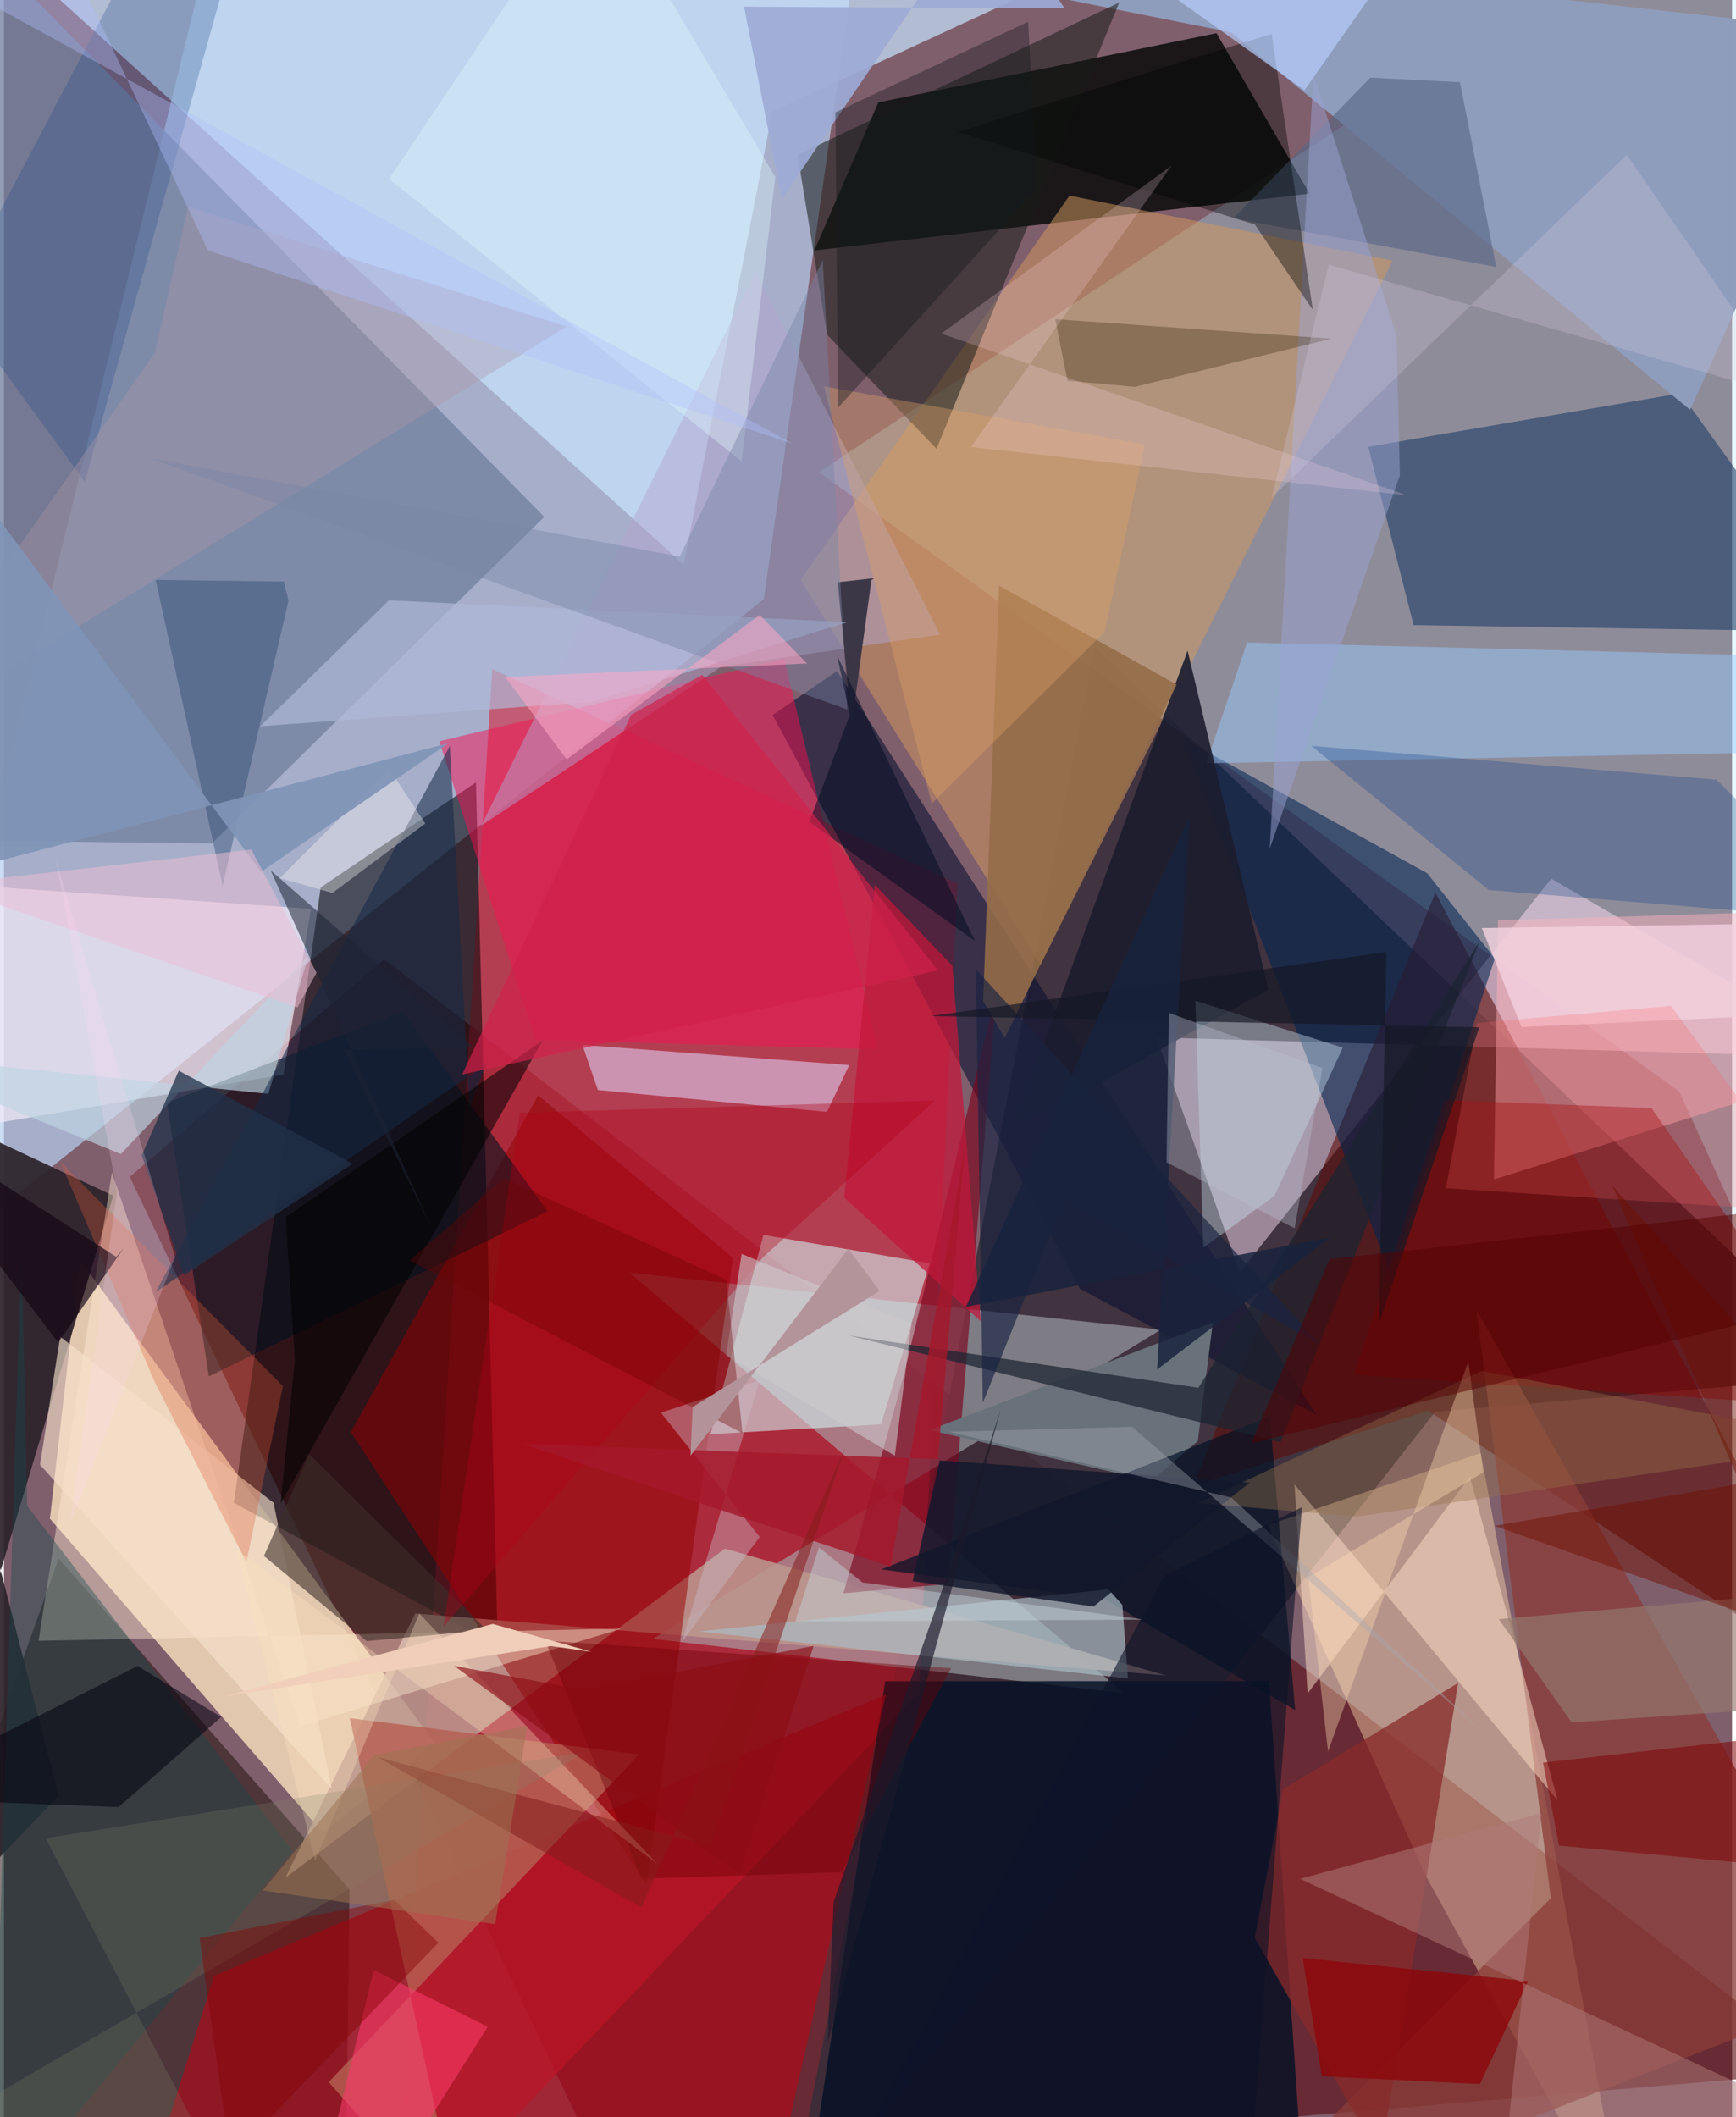 <svg xmlns="http://www.w3.org/2000/svg" width="228" height="278" viewBox="0 0 836 1024"><path fill="#805f6d" d="M0 0h836v1024H0z"/><path fill="#b6d0f2" fill-opacity=".702" d="M94.222-5.233l315.724-1.492-42.373 296.537L-62 632.234z"/><path fill="#580911" fill-opacity=".612" d="M60.829 569.207L183.943 463.91l698.454 538.037-591.85 50.066z"/><path fill="#382d39" fill-opacity=".878" d="M377.103 1086l150.77-773.088L898 665.117l-205.598 17.638z"/><path fill="#d42a40" fill-opacity=".624" d="M236.255 323.644l225.1 103.707-18.66 391.452L188.403 1086z"/><path fill="#b0edfd" fill-opacity=".318" d="M394.23 228.368L833.525-62 898 720.454l-87.531-192.557z"/><path fill="#f6ddbc" fill-opacity=".827" d="M22.235 734.546l132.167 152.032 53.745-43.842L36.56 609.226z"/><path fill="#060909" fill-opacity=".831" d="M422.997 49.543L586.582 16.05l45.031 77.63-239.535 27.441z"/><path fill="#010004" fill-opacity=".553" d="M228.35 378.42l-75.117 50.784-42.015 297.682 127.685 69.289z"/><path fill="#aab1b6" fill-opacity=".576" d="M302.657 615.552l257.032 27.587-245.801 149.545 228.01 26.235z"/><path fill="#ffe2fa" fill-opacity=".478" d="M597.864 615.465l150.66-190.51L898 511.623l-340.502-9.857z"/><path fill="#221110" fill-opacity=".541" d="M-62 1002.67L164.989 1086l2.17-172.134L26.486 753.828z"/><path fill="#041026" fill-opacity=".82" d="M426.29 813.162l-38.63 255.542L630.412 1086l-18.399-272.939z"/><path fill="#72809e" fill-opacity=".773" d="M-45.679-62L261.41 249.987 100.557 407.974l-159.782-1.93z"/><path fill="#ffdbaf" fill-opacity=".431" d="M611.406 737.67l76.636 169.988 97.347 176.68L714.47 702.82z"/><path fill="#c8e5ff" fill-opacity=".694" d="M550.363-28.609l-178.611 82.62-42.944 219.077L-41.343-62z"/><path fill="#1b3c63" fill-opacity=".58" d="M811.141 190.219l83.113 115.416-212.313-3.284-21.946-86.25z"/><path fill="#d6f7f8" fill-opacity=".565" d="M447.786 611.03l-23.456 77.862-82.553 4.787 25.638-96.39z"/><path fill="#d0985f" fill-opacity=".522" d="M385.346 280.52l116.168 186.06 170.209-340.55-156.255-31.426z"/><path fill="#5c0d09" fill-opacity=".584" d="M898 820.43L692.5 431.754 575.106 718.786l113.725-36.512z"/><path fill="#b30918" fill-opacity=".639" d="M366.324 1086l-299.107-21.091 34.45-109.308 325.03-136.053z"/><path fill="#f1e9f6" fill-opacity=".71" d="M-62 553.08l197.22-33.38 13.323-80.163-170.97-11.783z"/><path fill="#bc978e" fill-opacity=".875" d="M136.128 908.194l212.668-159.176 213.391 61.345-363.221-29.986z"/><path fill="#0a1130" fill-opacity=".584" d="M634.868 684.206l-231.86-359.648-31.178 21.258 148.66 277.533z"/><path fill="#2c222a" fill-opacity=".918" d="M-62 960.767L52.877 578.324-62 524.496l88.432 344.1z"/><path fill="#8f9dbc" fill-opacity=".992" d="M593.678 15.64L204.191-62 898 15.922l-82.32 182.272z"/><path fill="#8b3c37" fill-opacity=".765" d="M712.363 633.543L898 962.37 580.606 1086l167.739-167.893z"/><path fill="#f51152" fill-opacity=".494" d="M257.107 502.942l165.672 4.544-45.322-188.78-166.865 39.829z"/><path fill="#930001" fill-opacity=".502" d="M258.421 529.753l-90.615 162.884 143.101 218.946 41.764-303.188z"/><path fill="#7b061e" fill-opacity=".651" d="M435.107 665.822L406.13 770.61l50.65-4.518 23.43-287.147z"/><path fill="#181d19" fill-opacity=".541" d="M383.94 74.877l155.58-73.64-88.38 215.852-52.942-55.21z"/><path fill="#ffb2bb" fill-opacity=".471" d="M898 439.825l-175.233 5.287-1.935 125.341L898 514.645z"/><path fill="#002351" fill-opacity=".573" d="M721.24 463.555l-32.758-41.237L570.76 357.4l100.352 259.694z"/><path fill="#69727a" d="M577.56 696.99l-22.548 19.277-107.281-24.57 137.12-52.122z"/><path fill="#dfdbff" fill-opacity=".545" d="M398.142 537.774l10.779-22.64-129.087-9.73 7.504 21.801z"/><path fill="#00101c" fill-opacity=".576" d="M263.014 585.896l-69.94-96.698-114.225 44.066 20.26 132.44z"/><path fill="#001024" fill-opacity=".675" d="M612.372 685.173l-187.998 73.895 107.753 14.278 92.513 53.745z"/><path fill="#abbbc4" fill-opacity=".698" d="M541.06 776.247l-6.717-7.543-198.177 20.347 207.569 22.736z"/><path fill="#ffedd2" fill-opacity=".427" d="M16.746 793.601l281.986-5.882-155.464 47.199-91.05-267.853z"/><path fill="#98caff" fill-opacity=".459" d="M581.657 369.178l19.75-58.437L898 318.235l-57.513 45.957z"/><path fill="#b4a4cd" fill-opacity=".486" d="M363.655 131.354L230.882 399.357 346.94 322.48l105.994-15.561z"/><path fill="#1b1c2e" fill-opacity=".898" d="M572.622 314.714l-83.354 227.625 19.103-6.617 103.377-57.059z"/><path fill="#8e0200" fill-opacity=".431" d="M898 681.28L797.042 535.93l-100.2-3.833-43.711 132.787z"/><path fill="#fddec8" fill-opacity=".506" d="M709.174 714.253l42.468 156.533L624.34 718.002l6.344 101.064z"/><path fill="#b56053" fill-opacity=".816" d="M307.2 848.57l-150.11 158.46 64.666 72.929-54.466-248.954z"/><path fill="#d2effe" fill-opacity=".376" d="M647.663 506.73L576.383 484l3.838 119.465 34.443-25.09z"/><path fill="#093f83" fill-opacity=".282" d="M828.417 377.107L898 445.34l-179.657-14.872-85.872-69.732z"/><path fill="#872b2b" fill-opacity=".753" d="M618.889 865.336l84.625-51.385-37.626 230.113-60.796-106.888z"/><path fill="#556584" fill-opacity=".612" d="M594.753 105.635l66.227-68.054 43.384 2.17 17.596 89.385z"/><path fill="#c2173b" fill-opacity=".737" d="M458.806 467.123L421.277 427.9 406.51 579.312l66.02 59.7z"/><path fill="#9ba4d4" fill-opacity=".482" d="M612.335 410.56l21.183-374.82 40.13 126.546 1.664 67.58z"/><path fill="#16494e" fill-opacity=".388" d="M8.484 601.543l2.764 126.794 128.33 166.907-145.846 177.782z"/><path fill="#393545" fill-opacity=".969" d="M403.332 281.589l17.95-1.994-1.625.958-9.561 70.07z"/><path fill="#6b0005" fill-opacity=".412" d="M261.829 793.489l196.365 13.388-52.946 98.64-96.794 3.115z"/><path fill="#214069" fill-opacity=".38" d="M73.373 280.492l61.963.773 2.336 9.226-31.886 137.849z"/><path fill="#192431" fill-opacity=".718" d="M713.863 455.316L617.58 697.511l-208.986-51.584 169.22 25.288z"/><path fill="#f5e1cb" fill-opacity=".635" d="M17.43 708.422l141.205 156.9-28.216-138.485-103.217-80.335z"/><path fill="#214989" fill-opacity=".271" d="M-24.719 145.693l63.832 87.295L106.503-7.8 84.324-62z"/><path fill="#946d49" fill-opacity=".886" d="M567.31 331.094l-85.896-47.898-7.724 200.953 10.455 17.859z"/><path fill="#02000e" fill-opacity=".537" d="M55.478 874.02l49.65-43.537-40.483-24.692L-62 869.511z"/><path fill="#3c2f27" fill-opacity=".592" d="M175.485 793.74l-49.73-41.162 21.878-49.263 85.978 85.077z"/><path fill="#bed5e2" fill-opacity=".663" d="M-62 509.591l118.556 48.594 90.749-96.1-19.395 66.969z"/><path fill="#8d070a" fill-opacity=".804" d="M637.514 1004.192l76.507 3.816 23.347-49.792-109.09-11.202z"/><path fill="#e15c3c" fill-opacity=".314" d="M134.95 670.415L27.196 561.825l45.56 106.215 44.512 87.55z"/><path fill="#000301" fill-opacity=".392" d="M605.153 108.599L461.441 63.766l151.823-47.4 19.94 133.559z"/><path fill="#e4feff" fill-opacity=".349" d="M373.15 85.629L285.772-62l-99.42 148.53 170.497 136.652z"/><path fill="#afb9d9" fill-opacity=".678" d="M123.957 351.283l160.659-11.902 123.406-38.477-221.762-10.56z"/><path fill="#132946" fill-opacity=".545" d="M233.246 514.733L73.307 625.043l142.413-264.25 9.424 175.036z"/><path fill="#ae7b7b" fill-opacity=".51" d="M898 1035.187L721.606 1086l22.249-209.163-116.79 31.879z"/><path fill="#7e0204" fill-opacity=".533" d="M752.308 892.647l-7.738-40.129L898 835.29l-2.27 70.84z"/><path fill="#cbbbc7" fill-opacity=".412" d="M317.817 683.258l47.768-15.691-37.608 126.663 37.618-50.869z"/><path fill="#b10017" fill-opacity=".365" d="M367.478 607.887l-154.82 178.934 36.947-248.598 200.84-5.987z"/><path fill="#e0a267" fill-opacity=".373" d="M448.858 388.671l-52.132-201.808 155.226 28.092-19.477 90.622z"/><path fill="#98734a" fill-opacity=".38" d="M577.537 726.96l137.311-63.88L898 697.773 654.384 733.52z"/><path fill="#2c1c03" fill-opacity=".29" d="M508.575 154.378l5.934 29.746 32.572 2.973 95.16-23.291z"/><path fill="#b7cfff" fill-opacity=".667" d="M531.72-25.865l55.086-21.023 86.162 28.12-43.81 62.398z"/><path fill="#f4d1df" fill-opacity=".796" d="M734.149 496.745l-19.227-47.902L898 446.11l-20.545 43.972z"/><path fill="#ab95a5" fill-opacity=".369" d="M272.21 158.013L-62 363.21 72.996 170.66l16.076-70.72z"/><path fill="#140412" fill-opacity=".671" d="M54.355 607.928l3.62-4.274-31.755 45.65L-62 533.134z"/><path fill="#ff396b" fill-opacity=".561" d="M234.047 980.257l-55.154-27.446-24.753 101.996 28.177 7.46z"/><path fill="#fde3bf" fill-opacity=".333" d="M112.533 749.447l203.698 152.16-115.29-121.195-50.39 119.513z"/><path fill="#192441" fill-opacity=".659" d="M470.165 468.803l3.393 209.674 39.581-98.466 124.18 70.854z"/><path fill="#957a6f" fill-opacity=".651" d="M758.427 833.075L723.113 783.1 898 767.914l-15.045 56.675z"/><path fill="#fedeb6" fill-opacity=".369" d="M630.957 762.911l84.667-50.779-7.193-53.614-67.87 188.63z"/><path fill="#ffd9e7" fill-opacity=".216" d="M467.78 216.211l211.006 23.345-225.35-78.195 111.306-81.175z"/><path fill="#7887a7" fill-opacity=".427" d="M326.917 269.188L70.615 221.6l337.37 121.571-11.899-217.367z"/><path fill="#fc6362" fill-opacity=".231" d="M879.543 586.557l-181.975-11.865 15.08-79.933 93.842-8.236z"/><path fill="#12182c" fill-opacity=".82" d="M439.606 764.751l13.059-58.403 149.95 10.785L527.095 777z"/><path fill="#9daad5" fill-opacity=".91" d="M376.277 96.289l100.039-147 36.808 54.765-155.085-.804z"/><path fill="#818569" fill-opacity=".235" d="M20.247 889.11l261.125-41.8-311.516 180.917L122.626 1086z"/><path fill-opacity=".541" d="M136.337 588.656l124.218-85.313-126.728 223.788 6.927-69.26z"/><path fill="#b1c0fe" fill-opacity=".376" d="M381.602 214.646L98.658 121.09 41.5.121l-61.838-5.715z"/><path fill="#000a23" fill-opacity=".514" d="M409.243 345.782l-19.69 51.77 80.273 57.656-66.797-138.144z"/><path fill="#f0ceba" fill-opacity=".988" d="M284.324 798.937l-47.855-13.494-130.03 35.068 158.212-24.338z"/><path fill="#fdf9f6" fill-opacity=".361" d="M186.355 371.846l17.464 26.462-44.903 33.58-25.499-7.155z"/><path fill="#6f0f01" fill-opacity=".471" d="M871.406 790.84L720.96 738.014 898 707.581 778.02 573.427z"/><path fill="#d6cee0" fill-opacity=".259" d="M785.057 74.856l-171.775 165.84 27.647-112.69 225.353 64.554z"/><path fill="#a5182b" fill-opacity=".82" d="M428.955 757.74l35.91-202.81-13.074 150.827-200.942-7.394z"/><path fill="#213149" fill-opacity=".753" d="M84.558 517.853l-17.931 41.022 20.534 57.994 81.537-54.036z"/><path fill="#cdcace" fill-opacity=".58" d="M439.091 640.236l-8.121 63.832-81.61-48.595 7.509-48.984z"/><path fill="#a5a8b3" fill-opacity=".376" d="M593.795 724.315l124.354 115.623-172.414-149.82-88.566 2.388z"/><path fill="#c5d5dc" fill-opacity=".451" d="M415.323 765.372l136.477 17.99-168.91.835 11.378-35.73z"/><path fill="#14191e" fill-opacity=".384" d="M403.517 197.199l96.387-106.325-4.44-80.353-93.234 43.812z"/><path fill="#141725" fill-opacity=".667" d="M665.076 640.543l48.654-143.64-265.411-5.483 220.53-31.01z"/><path fill="#540000" fill-opacity=".49" d="M641.245 609.018l-37.811 89.067 265.214-64.594L898 580.606z"/><path fill="#831d1c" fill-opacity=".533" d="M308.41 922.584l98.616-222.62-65.371 192.89-160.64-42.886z"/><path fill="#17223d" fill-opacity=".827" d="M557.848 662.391l83.607-63.792-176.066 33.46L573.55 394.734z"/><path fill="#0d1428" fill-opacity=".596" d="M560.839 762.631L388.779 1086l215.791-54.917 23.366-302.13z"/><path fill="#ffa8c7" fill-opacity=".545" d="M242.513 327.413l29.721 39.912 93.352-69.911 22.927 23.495z"/><path fill="#6b0400" fill-opacity=".353" d="M196.226 609.613l45.685-39.706 107.495 49.041 7.899 74.279z"/><path fill="#8094b6" fill-opacity=".925" d="M215.021 359.47l-90.608 62.209L-62 170.986l26.82 253.94z"/><path fill="#bac0d2" fill-opacity=".369" d="M563.558 489.916l-1.136 72.238 61.98 31.944 13.461-77.476z"/><path fill="#850000" fill-opacity=".424" d="M94.617 937.395l15 106.927 100.57-104.727-21.398-20.73z"/><path fill="#1c2534" fill-opacity=".537" d="M226.872 506.526l-97.867-85.555 78.018 173.315-42.526-86.435z"/><path fill="#d0214b" fill-opacity=".682" d="M303.355 345.782l-81.745 173.92 230.294-50.308-114.07-143.049z"/><path fill="#ecbdd3" fill-opacity=".518" d="M151.218 470.467l-31.538-59.544-150.305 16.988L142 487.271z"/><path fill="#9d7350" fill-opacity=".525" d="M125.204 914.346l112.418 16.302 15.546-95.851-74.103 14.115z"/><path fill="#b3949a" fill-opacity=".996" d="M332.13 704.055l1.044-23.514 90.445-56.151-15.118-20.331z"/><path fill="#8c0c14" fill-opacity=".635" d="M355.752 906.64l35.935-110.557-111.476 21.182-62.386-11.547z"/><path fill="#ffd6f2" fill-opacity=".22" d="M82.77 608.04L25.106 416.083l29.605 160.464-23.096 161.269z"/><path fill="#1c182a" fill-opacity=".667" d="M482.214 681.674L398.482 987.9l2.89-68.013 54.225-155.9z"/></svg>